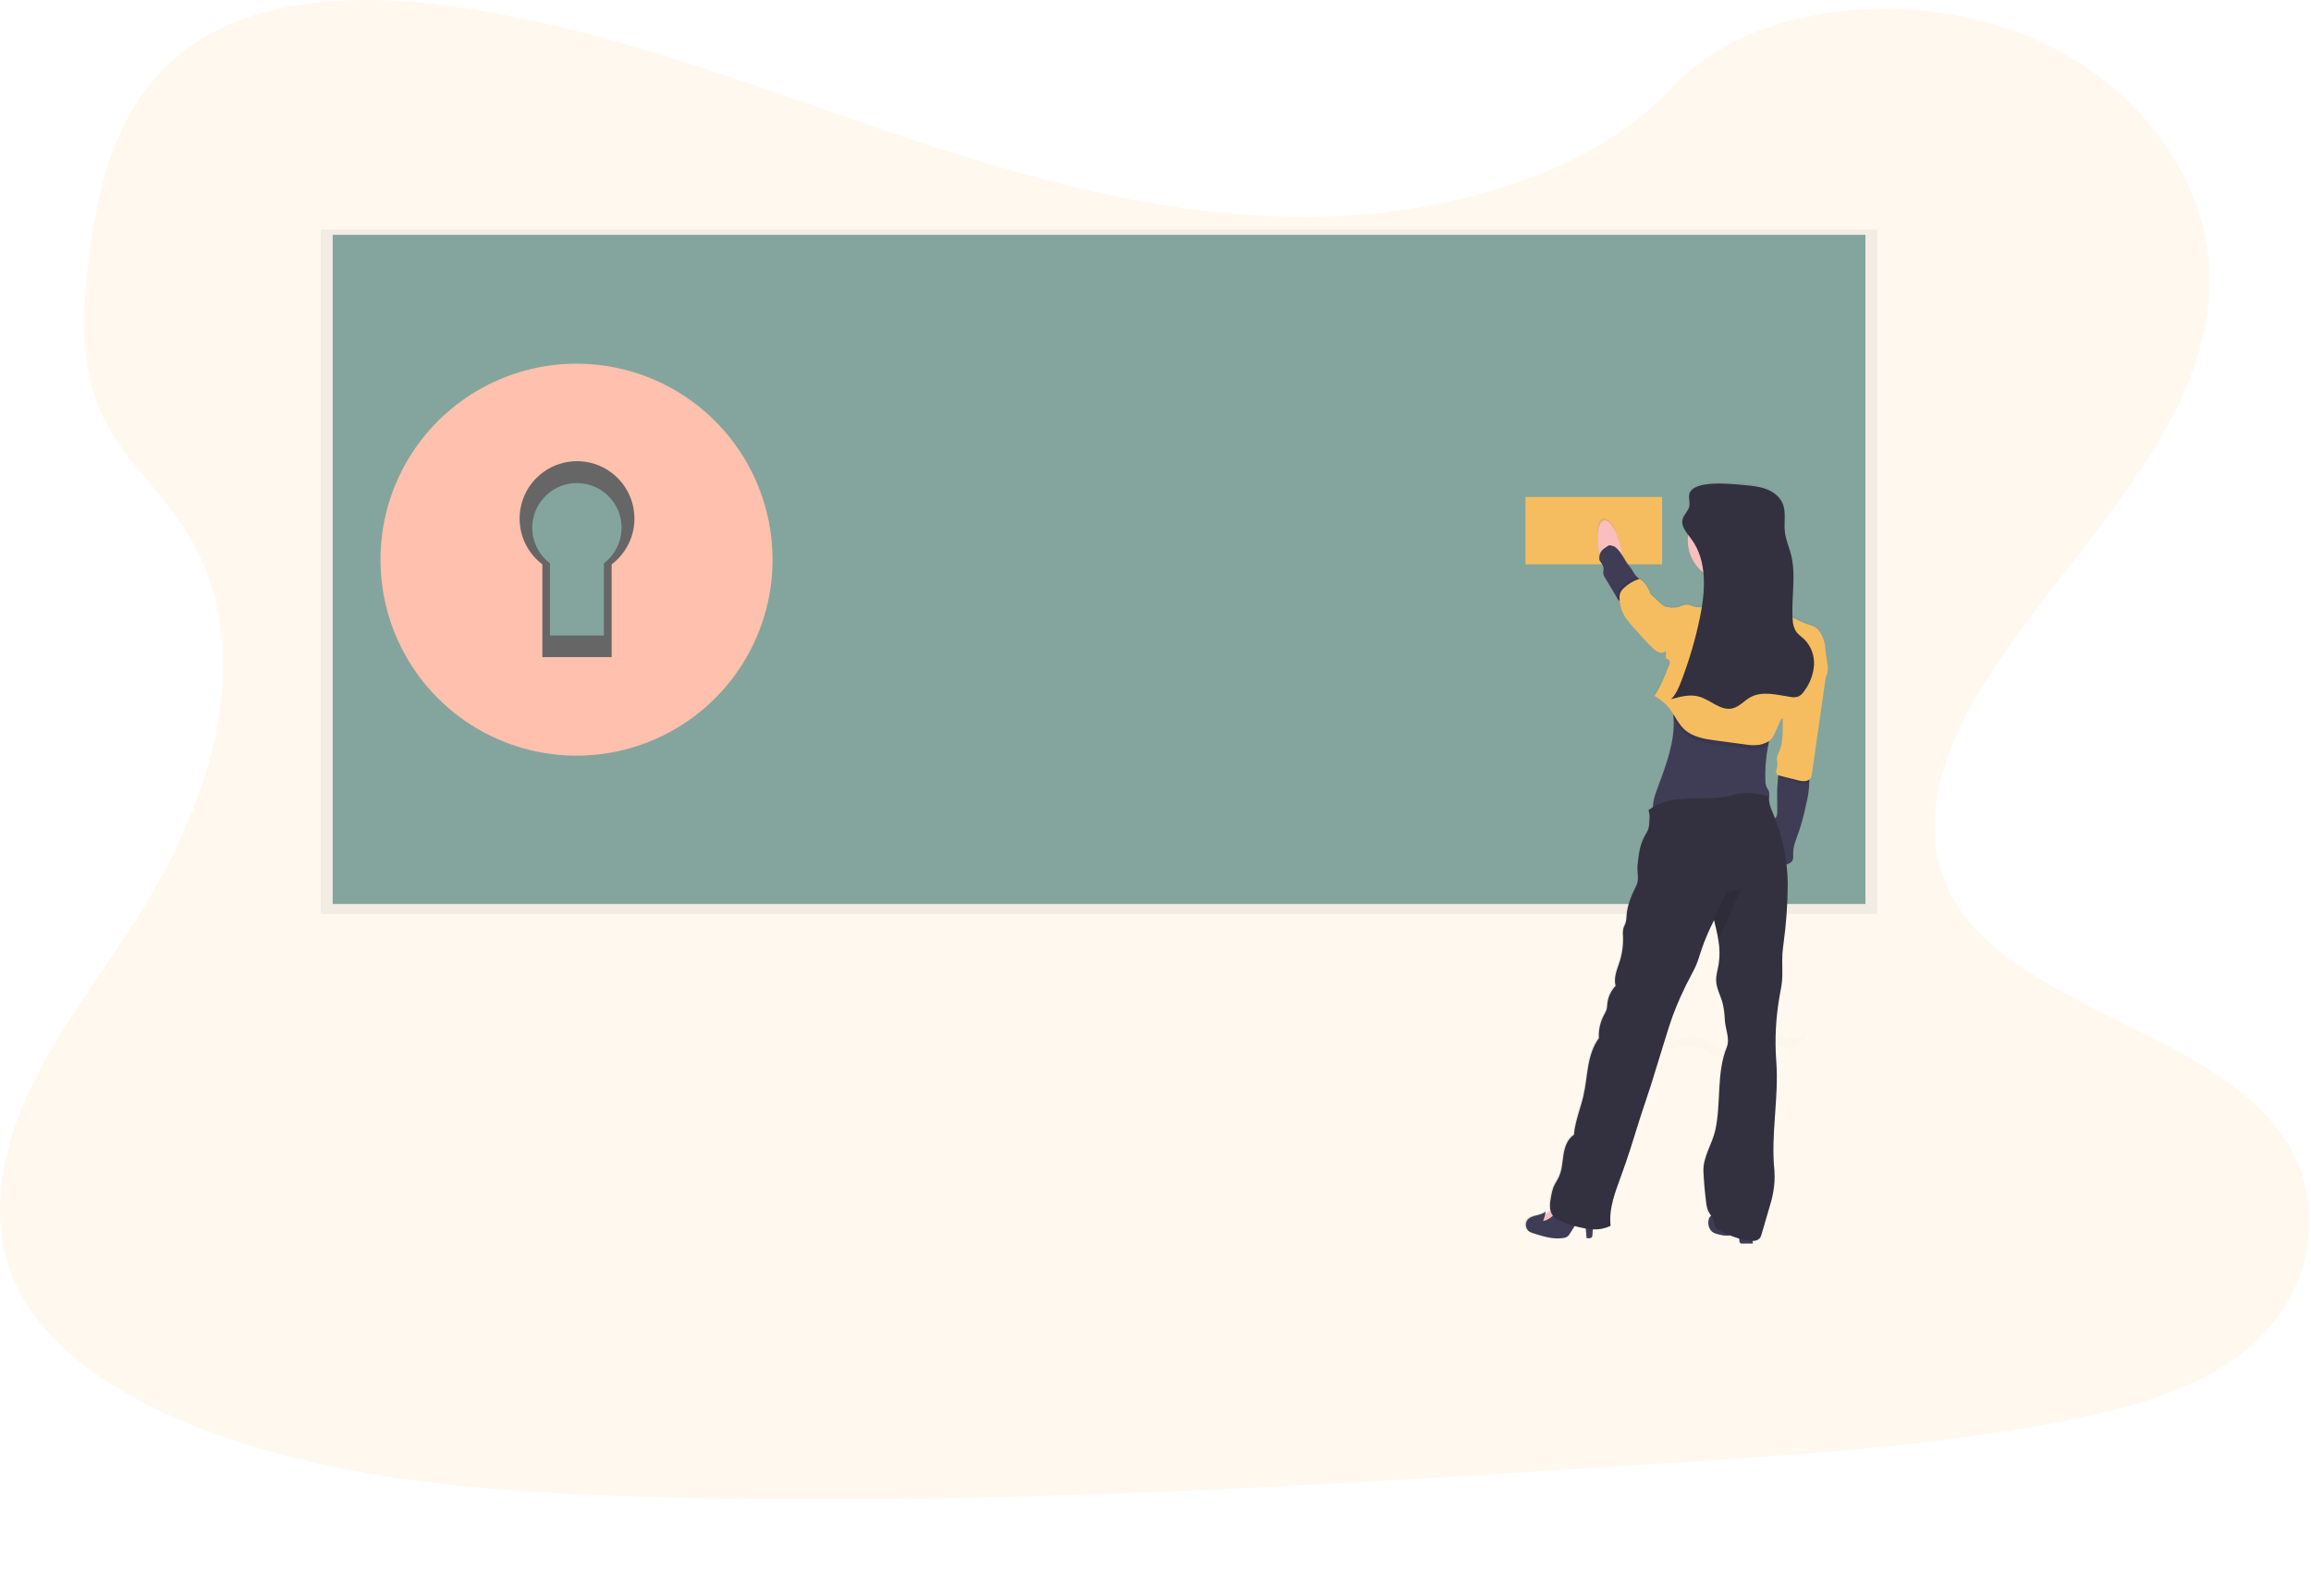 <svg width="1167" height="806" viewBox="0 0 1167 806" fill="none" xmlns="http://www.w3.org/2000/svg">
<g clip-path="url(#clip0)">
<path opacity="0.1" d="M659.62 109.61C584.87 109.71 512.92 88.52 444.1 64.98C375.28 41.44 306.99 15.08 233.63 3.91C186.45 -3.27 132.8 -2.61 95.92 23.46C60.42 48.54 50.14 90.05 45.18 128.4C41.45 157.25 39.73 187.53 53.7 213.92C63.4 232.24 80 247.34 91.7 264.8C132.54 325.54 107.98 403.13 68.29 465.28C49.68 494.44 27.88 522.39 13.81 553.22C-0.26 584.05 -6.03 619.01 8.32 649.44C22.54 679.6 54.66 701.49 89.13 716.44C159.13 746.86 240.63 753.38 319.94 755.89C495.5 761.46 671.4 750.1 846.83 738.74C911.75 734.54 976.96 730.31 1040.54 718.14C1075.84 711.39 1112.19 701.37 1137.22 679.41C1168.99 651.53 1175.49 606.01 1152.37 573.29C1113.6 518.41 1011.37 508.06 983.57 448.68C968.24 415.99 981.46 378.5 1000.93 346.99C1042.69 279.38 1114.57 218.82 1115.78 143.2C1116.61 91.27 1079.23 40.61 1023.4 18.04C964.88 -5.6 885.09 0.48 844.09 44.54C801.93 89.93 725.62 109.54 659.62 109.61Z" fill="#F6BD60"/>
<path opacity="0.05" d="M948 116H162V461.62H948V116Z" fill="black"/>
<path d="M942 118.62H168V456.62H942V118.62Z" fill="#84A59D"/>
<path d="M291.13 205.69C275.901 205.69 261.014 210.206 248.351 218.667C235.689 227.128 225.819 239.153 219.991 253.223C214.163 267.293 212.639 282.775 215.61 297.712C218.581 312.648 225.914 326.369 236.683 337.137C247.452 347.906 261.172 355.239 276.108 358.21C291.045 361.182 306.527 359.657 320.597 353.829C334.667 348.001 346.692 338.131 355.153 325.469C363.614 312.806 368.13 297.919 368.13 282.69C368.13 272.578 366.138 262.565 362.269 253.223C358.399 243.881 352.727 235.393 345.577 228.243C338.427 221.093 329.939 215.421 320.597 211.551C311.255 207.682 301.242 205.69 291.13 205.69ZM304.94 284.54V321H277.72V284.54C273.953 281.689 271.177 277.726 269.784 273.212C268.39 268.698 268.449 263.86 269.953 259.382C271.457 254.903 274.33 251.01 278.165 248.252C282.001 245.494 286.606 244.01 291.33 244.01C296.054 244.01 300.659 245.494 304.495 248.252C308.331 251.01 311.203 254.903 312.707 259.382C314.211 263.86 314.27 268.698 312.877 273.212C311.483 277.726 308.707 281.689 304.94 284.54Z" fill="#666666"/>
<path opacity="0.05" d="M291.13 205.69C275.901 205.69 261.014 210.206 248.351 218.667C235.689 227.128 225.819 239.153 219.991 253.223C214.163 267.293 212.639 282.775 215.61 297.712C218.581 312.648 225.914 326.369 236.683 337.137C247.452 347.906 261.172 355.239 276.108 358.21C291.045 361.182 306.527 359.657 320.597 353.829C334.667 348.001 346.692 338.131 355.153 325.469C363.614 312.806 368.13 297.919 368.13 282.69C368.13 272.578 366.138 262.565 362.269 253.223C358.399 243.881 352.727 235.393 345.577 228.243C338.427 221.093 329.939 215.421 320.597 211.551C311.255 207.682 301.242 205.69 291.13 205.69ZM304.94 284.54V321H277.72V284.54C273.953 281.689 271.177 277.726 269.784 273.212C268.39 268.698 268.449 263.86 269.953 259.382C271.457 254.903 274.33 251.01 278.165 248.252C282.001 245.494 286.606 244.01 291.33 244.01C296.054 244.01 300.659 245.494 304.495 248.252C308.331 251.01 311.203 254.903 312.707 259.382C314.211 263.86 314.27 268.698 312.877 273.212C311.483 277.726 308.707 281.689 304.94 284.54Z" fill="#666666"/>
<path d="M291.13 183.69C271.55 183.69 252.409 189.496 236.129 200.375C219.848 211.253 207.159 226.714 199.666 244.804C192.173 262.894 190.212 282.8 194.032 302.004C197.852 321.208 207.281 338.848 221.126 352.694C234.972 366.539 252.612 375.968 271.816 379.788C291.02 383.608 310.926 381.647 329.016 374.154C347.106 366.661 362.567 353.972 373.446 337.691C384.324 321.411 390.13 302.27 390.13 282.69C390.13 256.434 379.7 231.253 361.134 212.686C342.568 194.12 317.386 183.69 291.13 183.69ZM308.88 285.07V331.94H273.88V285.07C269.035 281.404 265.464 276.308 263.671 270.503C261.878 264.697 261.954 258.475 263.888 252.715C265.822 246.955 269.516 241.948 274.449 238.401C279.382 234.854 285.304 232.945 291.38 232.945C297.456 232.945 303.378 234.854 308.311 238.401C313.244 241.948 316.938 246.955 318.872 252.715C320.806 258.475 320.882 264.697 319.089 270.503C317.296 276.308 313.725 281.404 308.88 285.07Z" fill="#FFC0AD"/>
<path d="M839.335 251.036H770.335V285.036H839.335V251.036Z" fill="#F6BD60"/>
<path d="M921.825 327.176C921.796 325.967 921.646 324.764 921.375 323.586C920.475 320.206 918.445 316.116 915.105 315.096C911.656 314.04 908.326 312.633 905.165 310.896C904.565 300.176 907.025 289.206 904.345 278.816C903.345 275.016 901.695 271.376 901.255 267.486C900.705 262.646 902.025 257.486 900.095 253.026C898.575 249.506 895.235 247.026 891.645 245.726C888.055 244.426 884.185 244.076 880.375 243.726C875.575 243.336 860.035 241.496 854.615 245.786C854.241 246.076 853.905 246.412 853.615 246.786C853.495 246.951 853.388 247.125 853.295 247.306L853.245 247.386C853.136 247.594 853.046 247.812 852.975 248.036C852.899 248.281 852.842 248.532 852.805 248.786C852.805 248.866 852.805 248.946 852.805 249.026C852.805 249.106 852.805 249.376 852.805 249.556V249.826C852.805 250.006 852.805 250.186 852.805 250.376C852.805 250.566 852.805 250.516 852.805 250.586C852.875 251.486 853.005 252.386 853.005 253.276C853.015 253.719 852.975 254.162 852.885 254.596C852.552 255.775 851.988 256.877 851.225 257.836L851.045 258.096C850.935 258.256 850.825 258.406 850.725 258.566C850.625 258.726 850.545 258.846 850.465 258.986C850.385 259.126 850.305 259.216 850.235 259.346C850.138 259.511 850.051 259.681 849.975 259.856C849.975 259.956 849.865 260.046 849.825 260.146C849.7 260.416 849.599 260.698 849.525 260.986C849.291 261.855 849.27 262.767 849.465 263.646C849.734 264.768 850.198 265.834 850.835 266.796C851.085 267.206 851.355 267.606 851.635 268.006L852.335 268.956C852.204 269.884 852.134 270.819 852.125 271.756C852.125 274.887 852.837 277.978 854.205 280.794C855.573 283.611 857.563 286.08 860.025 288.016C860.421 292.239 860.377 296.492 859.895 300.706C859.805 301.586 859.695 302.476 859.575 303.356C859.455 304.236 859.365 304.816 859.245 305.546C857.781 305.756 856.29 305.643 854.875 305.216C854.222 304.925 853.554 304.668 852.875 304.446C849.965 303.716 846.995 306.616 844.115 305.736C844.115 305.876 844.035 306.006 843.985 306.136C843.384 305.762 842.693 305.558 841.985 305.546C840.275 305.466 838.885 304.226 837.645 303.056L833.835 299.466C833.586 299.246 833.365 298.998 833.175 298.726C832.97 298.337 832.815 297.924 832.715 297.496C832.075 295.426 830.525 293.776 829.025 292.206C828.741 291.848 828.364 291.575 827.935 291.416C827.769 291.391 827.601 291.391 827.435 291.416C827.333 291.276 827.223 291.143 827.105 291.016C826.846 290.719 826.569 290.438 826.275 290.176C824.455 288.496 824.275 287.056 822.695 285.176C821.317 283.383 820.067 281.495 818.955 279.526C818.825 278.476 818.645 277.396 818.425 276.306C817.921 273.811 817.188 271.367 816.235 269.006L814.235 264.576L814.005 264.806C812.555 262.646 811.005 261.466 809.615 261.746C807.285 262.226 806.135 266.746 806.505 272.656L807.305 278.656C807.305 278.806 807.375 278.956 807.415 279.106C807.271 279.817 807.197 280.541 807.195 281.266C807.195 282.106 807.975 282.726 808.385 283.476C809.041 284.492 809.388 285.676 809.385 286.886C809.335 287.316 809.205 287.726 809.185 288.146C809.239 289.085 809.566 289.989 810.125 290.746L815.125 299.146L816.125 300.906L816.185 300.986C816.5 301.6 816.96 302.129 817.525 302.526C817.721 304.629 818.279 306.683 819.175 308.596C819.345 308.976 819.535 309.336 819.735 309.696C821.079 311.906 822.662 313.961 824.455 315.826L826.835 318.496C829.185 321.116 831.535 323.746 834.085 326.166C834.998 327.137 836.1 327.91 837.325 328.436C837.925 328.676 838.577 328.753 839.216 328.66C839.855 328.567 840.458 328.307 840.965 327.906C840.965 329.146 840.965 330.386 840.965 331.626C841.336 331.649 841.695 331.77 842.003 331.978C842.312 332.186 842.559 332.472 842.72 332.807C842.881 333.143 842.95 333.515 842.919 333.885C842.888 334.256 842.759 334.612 842.545 334.916C840.445 340.306 838.325 345.746 835.145 350.576C837.389 351.905 839.47 353.492 841.345 355.306C842.561 356.654 843.643 358.118 844.575 359.676C844.665 360.416 844.735 361.146 844.775 361.876C845.515 373.796 840.905 385.626 836.775 396.986C835.585 400.206 834.285 403.576 834.385 406.926C833.601 407.409 832.853 407.947 832.145 408.536C832.965 410.676 832.645 412.586 832.555 414.876C832.525 416.249 832.244 417.605 831.725 418.876C831.29 419.757 830.809 420.615 830.285 421.446C827.695 426.016 827.125 431.446 826.605 436.666C826.295 439.816 827.515 443.666 826.085 446.486C823.615 451.326 821.425 456.486 821.085 461.866C821.073 463.077 820.919 464.282 820.625 465.456C820.315 466.456 819.765 467.306 819.485 468.286C819.197 469.599 819.129 470.951 819.285 472.286C819.475 477.079 818.763 481.866 817.185 486.396C815.935 489.966 814.555 493.786 815.535 497.456C813.122 499.99 811.632 503.262 811.305 506.746C811.279 507.637 811.172 508.524 810.985 509.396C810.679 510.287 810.277 511.142 809.785 511.946C807.772 515.612 806.829 519.77 807.065 523.946C804.065 528.016 802.565 533.036 801.675 538.026C800.785 543.016 800.395 548.096 799.255 553.026C797.735 559.546 794.985 566.136 794.445 572.816C791.205 574.886 789.805 578.896 789.185 582.686C788.565 586.476 788.465 590.456 786.875 593.956C786.055 595.776 784.875 597.406 784.095 599.266C783.548 600.747 783.146 602.277 782.895 603.836C782.415 606.276 781.995 608.996 782.585 611.336C781.737 612.234 780.747 612.988 779.655 613.566C779.815 612.946 779.945 612.326 780.055 611.696C777.475 614.036 772.795 613.216 770.735 616.026C770.116 616.932 769.875 618.043 770.062 619.124C770.248 620.204 770.848 621.17 771.735 621.816C772.379 622.209 773.076 622.508 773.805 622.706C778.805 624.306 783.945 625.916 789.085 625.066C789.693 625 790.281 624.813 790.815 624.516C791.483 624.024 792.033 623.388 792.425 622.656C793.195 621.436 793.965 620.216 794.725 618.996C796.567 619.546 798.44 619.983 800.335 620.306C800.525 621.906 800.665 623.506 800.735 625.106C801.735 625.306 803.075 625.366 803.545 624.436C803.687 624.084 803.746 623.704 803.715 623.326C803.715 622.616 803.815 621.676 803.875 620.716H804.075C807.126 620.839 810.161 620.225 812.925 618.926C811.855 610.066 815.385 601.406 818.445 593.026C821.675 584.206 824.445 575.226 827.235 566.246C829.235 559.926 831.445 553.806 833.405 547.476C835.871 539.476 838.348 531.476 840.835 523.476C841.915 519.956 843.005 516.476 844.245 512.976C846.855 505.894 849.953 499.001 853.515 492.346C854.515 490.456 855.515 488.586 856.335 486.626C857.335 484.236 858.045 481.736 858.845 479.266C860.588 474.198 862.687 469.259 865.125 464.486C865.195 464.356 865.245 464.236 865.315 464.116C866.125 467.426 866.935 470.786 867.475 474.116C868.206 478.199 868.263 482.374 867.645 486.476C867.165 489.266 866.255 492.026 866.365 494.856C866.515 498.766 868.605 502.316 869.635 506.086C870.299 508.907 870.674 511.789 870.755 514.686C871.035 519.186 873.475 524.236 871.755 528.406C866.405 541.616 868.995 556.536 865.945 570.406C864.375 577.526 859.565 584.216 859.945 591.496C860.211 596.663 860.665 601.816 861.305 606.956C861.459 608.578 861.881 610.163 862.555 611.646C862.954 612.426 863.412 613.175 863.925 613.886C863.485 614.056 863.115 614.506 862.795 615.456C861.975 617.956 862.795 621.056 865.015 622.456C865.919 622.94 866.895 623.277 867.905 623.456C869.264 623.842 870.671 624.038 872.085 624.036C872.525 624.012 872.962 623.959 873.395 623.876C874.94 624.525 876.519 625.093 878.125 625.576C878.125 625.986 878.205 626.396 878.255 626.806C878.258 627.02 878.305 627.232 878.395 627.426C878.484 627.621 878.614 627.795 878.775 627.936C879.024 628.052 879.3 628.101 879.575 628.076H885.005C885.005 627.626 885.005 627.166 885.005 626.716C885.626 626.781 886.254 626.715 886.849 626.522C887.443 626.329 887.99 626.013 888.455 625.596C888.936 624.984 889.277 624.274 889.455 623.516C890.935 618.496 892.405 613.473 893.865 608.446C895.615 602.89 896.344 597.062 896.015 591.246C894.085 572.816 898.325 554.326 896.945 535.846C896.114 524.739 896.685 513.571 898.645 502.606C899.095 500.126 899.645 497.606 899.845 495.136C900.285 490.476 899.745 485.766 900.075 481.136C900.185 479.516 900.405 477.906 900.605 476.296C901.975 466.303 902.693 456.232 902.755 446.146C902.724 442.804 902.517 439.466 902.135 436.146C903.177 435.88 904.124 435.326 904.865 434.546C905.755 433.386 905.525 431.756 905.515 430.276C905.515 426.736 907.005 423.396 908.205 420.056C909.745 415.449 911.007 410.754 911.985 405.996C913.018 402.162 913.582 398.216 913.665 394.246C913.665 393.846 913.645 393.446 913.605 393.046C913.982 392.785 914.296 392.443 914.525 392.046C914.786 391.46 914.948 390.835 915.005 390.196C915.365 387.646 915.735 385.086 916.095 382.526C916.361 380.693 916.625 378.863 916.885 377.036L920.065 354.846C920.335 352.916 920.615 350.996 920.885 349.076L921.715 343.336C921.805 342.656 921.905 341.976 921.975 341.336C924.415 337.256 922.085 331.816 921.825 327.176ZM895.295 410.256C894.115 407.456 893.015 404.586 893.295 401.566H893.185C893.448 400.637 893.402 399.647 893.055 398.746C892.745 398.016 892.205 397.396 891.875 396.666C891.52 395.775 891.337 394.825 891.335 393.866C891.086 387.784 891.567 381.694 892.765 375.726C892.895 375.026 893.035 374.316 893.165 373.616C893.584 373.374 893.968 373.074 894.305 372.726C894.831 372.126 895.265 371.452 895.595 370.726C896.725 368.456 897.755 366.146 898.705 363.796C899.015 363.036 899.465 362.156 900.235 361.966C900.075 367.816 900.675 373.786 898.295 379.066C897.843 379.917 897.506 380.825 897.295 381.766C897.075 383.256 897.695 384.766 897.475 386.246C897.365 387.016 897.035 387.726 896.905 388.486C896.806 388.859 896.808 389.252 896.91 389.624C897.011 389.996 897.21 390.335 897.485 390.606C897.617 390.699 897.762 390.773 897.915 390.826C897.855 391.226 897.805 391.636 897.765 392.026C897.685 392.846 897.645 393.616 897.595 394.096C897.365 396.542 897.275 399 897.325 401.456C897.325 404.106 897.425 406.756 897.385 409.456C897.422 410.231 897.292 411.005 897.005 411.726C896.807 412.098 896.55 412.435 896.245 412.726C895.955 411.826 895.635 411.036 895.295 410.256Z" fill="url(#paint0_linear)"/>
<path d="M816.357 294.226C819.409 293.6 820.447 286.089 818.676 277.448C816.906 268.808 812.997 262.31 809.946 262.936C806.894 263.561 805.856 271.072 807.626 279.713C809.397 288.353 813.306 294.851 816.357 294.226Z" fill="#FBBEBE"/>
<path d="M862.955 615.646C862.135 618.126 862.955 621.226 865.175 622.576C866.074 623.055 867.042 623.393 868.045 623.576C869.402 623.959 870.805 624.151 872.215 624.146C873.945 624.066 875.605 623.386 877.335 623.146C877.534 623.096 877.746 623.124 877.925 623.226C878.011 623.319 878.076 623.43 878.114 623.551C878.152 623.672 878.163 623.8 878.145 623.926C878.163 624.909 878.237 625.891 878.365 626.866C878.366 627.08 878.413 627.292 878.503 627.487C878.593 627.682 878.723 627.855 878.885 627.996C879.134 628.112 879.41 628.161 879.685 628.136H885.105C885.228 623.374 884.706 618.618 883.555 613.996C883.48 613.642 883.344 613.304 883.155 612.996C882.695 612.492 882.091 612.143 881.425 611.996C880.1 611.445 878.668 611.195 877.235 611.266C875.485 611.496 874.025 612.626 872.535 613.566C871.045 614.506 869.015 615.336 867.205 614.856C865.395 614.376 863.885 612.866 862.955 615.646Z" fill="#3F3D56"/>
<path d="M783.375 611.256C781.851 612.888 779.982 614.158 777.905 614.976L776.985 615.416C776.857 615.464 776.749 615.552 776.675 615.666C776.657 615.744 776.657 615.824 776.674 615.902C776.692 615.98 776.726 616.053 776.775 616.116C777.54 617.3 778.671 618.201 779.996 618.683C781.321 619.165 782.768 619.201 784.115 618.786C784.71 618.637 785.262 618.349 785.725 617.946C786.487 617.042 786.924 615.908 786.965 614.726C787.267 613.507 787.215 612.227 786.815 611.036C785.425 607.906 784.915 609.326 783.375 611.256Z" fill="#FBBEBE"/>
<path d="M804.155 623.576C804.186 623.954 804.127 624.334 803.985 624.686C803.515 625.606 802.205 625.556 801.185 625.356C801.03 621.963 800.619 618.587 799.955 615.256C798.015 615.166 796.615 617.006 795.575 618.656L792.895 622.906C792.507 623.638 791.96 624.273 791.295 624.766C790.759 625.059 790.172 625.246 789.565 625.316C784.445 626.166 779.275 624.556 774.335 622.956C773.607 622.761 772.91 622.465 772.265 622.076C771.383 621.429 770.787 620.465 770.6 619.388C770.414 618.31 770.652 617.202 771.265 616.296C773.335 613.496 777.985 614.296 780.565 611.976C780.296 613.608 779.853 615.207 779.245 616.746C782.695 616.226 785.015 613.066 787.795 610.956C788.493 610.364 789.334 609.964 790.235 609.796C790.909 609.739 791.587 609.811 792.235 610.006C795.44 610.813 798.439 612.289 801.035 614.336C802.085 615.166 803.725 616.336 804.185 617.616C804.675 619.146 804.155 621.946 804.155 623.576Z" fill="#3F3D56"/>
<path d="M872.945 293.636C884.355 293.636 893.605 284.386 893.605 272.976C893.605 261.566 884.355 252.316 872.945 252.316C861.535 252.316 852.285 261.566 852.285 272.976C852.285 284.386 861.535 293.636 872.945 293.636Z" fill="#FBBEBE"/>
<path d="M913.645 394.956C913.561 398.906 913.001 402.831 911.975 406.646C910.997 411.384 909.734 416.059 908.195 420.646C907.005 423.976 905.515 427.316 905.525 430.846C905.525 432.316 905.765 433.946 904.865 435.106C904.063 435.92 903.053 436.498 901.945 436.776C901.392 436.923 900.881 437.197 900.454 437.578C900.026 437.958 899.695 438.434 899.485 438.966C898.546 437.563 897.843 436.016 897.405 434.386C895.611 428.893 893.945 423.369 892.405 417.816C892.264 417.496 892.203 417.147 892.227 416.799C892.252 416.45 892.361 416.113 892.545 415.816C892.799 415.595 893.095 415.429 893.415 415.326C894.44 414.908 895.379 414.305 896.185 413.546C896.563 413.21 896.875 412.807 897.105 412.356C897.395 411.639 897.528 410.869 897.495 410.096C897.495 407.446 897.495 404.806 897.425 402.156C897.383 399.709 897.476 397.262 897.705 394.826C897.705 394.346 897.795 393.576 897.875 392.756C898.025 391.186 898.325 389.366 899.175 388.756C900.445 387.906 904.245 389.046 905.685 389.246C908.165 389.586 910.685 389.986 913.105 390.456C913.456 391.93 913.638 393.44 913.645 394.956Z" fill="#3F3D56"/>
<path d="M830.225 296.106C829.425 297.706 827.505 298.476 826.025 299.486L820.955 302.966C820.616 303.271 820.219 303.505 819.788 303.653C819.356 303.8 818.9 303.859 818.445 303.826C818.032 303.674 817.654 303.44 817.333 303.14C817.012 302.839 816.754 302.478 816.575 302.076C816.578 302.049 816.578 302.023 816.575 301.996L815.525 300.236L810.525 291.856C809.969 291.106 809.646 290.208 809.595 289.276C809.595 288.846 809.745 288.446 809.785 288.016C809.798 286.808 809.45 285.624 808.785 284.616C808.385 283.866 807.585 283.246 807.605 282.406C807.566 281.302 807.757 280.202 808.165 279.176C808.689 278.226 809.442 277.422 810.355 276.836C810.825 276.496 811.305 276.176 811.805 275.836C812.07 275.655 812.364 275.519 812.675 275.436C813.505 275.266 814.325 275.956 815.165 275.986C818.775 278.406 820.165 282.986 823.005 286.286C824.605 288.166 824.765 289.606 826.575 291.286C826.865 291.546 827.145 291.826 827.415 292.116C827.773 292.506 828.075 292.944 828.315 293.416C828.645 294.276 830.635 295.286 830.225 296.106Z" fill="#3F3D56"/>
<path d="M865.685 293.646C867.175 296.796 868.335 300.256 867.905 303.716C867.817 304.653 867.519 305.559 867.035 306.366C865.595 308.576 862.575 308.976 859.945 309.106C859.391 309.059 858.833 309.124 858.304 309.296C857.775 309.467 857.286 309.743 856.865 310.106C856.513 310.617 856.341 311.23 856.376 311.848C856.41 312.467 856.649 313.057 857.055 313.526C857.9 314.428 858.949 315.114 860.115 315.526C864.275 317.356 868.765 318.866 873.285 318.446C875.385 318.246 877.425 317.636 879.515 317.326C881.793 317.079 884.083 316.952 886.375 316.946C889.095 316.846 891.805 316.576 894.515 316.306L901.695 315.596C902.087 315.602 902.468 315.463 902.765 315.206C903.295 314.586 902.615 313.676 901.955 313.206C898.145 310.386 893.295 308.446 891.125 304.206C890.125 302.206 889.815 299.826 889.075 297.666C888.335 295.506 887.155 293.556 886.695 291.356C886.45 289.426 886.339 287.481 886.365 285.536C886.39 283.574 885.676 281.675 884.365 280.216C882.935 278.886 880.865 278.546 878.925 278.466C874.145 278.256 869.055 279.396 865.665 282.766C864.755 283.676 863.975 284.766 863.035 285.586C862.095 286.406 860.815 286.646 861.435 287.726C862.055 288.806 863.275 289.476 863.935 290.426C864.603 291.451 865.188 292.528 865.685 293.646Z" fill="#FBBEBE"/>
<path d="M906.415 322.736C905.154 330.436 903.103 337.986 900.295 345.266C898.883 348.553 897.681 351.927 896.695 355.366C895.925 358.466 896.075 361.786 895.365 364.896C894.485 368.766 893.605 372.646 892.895 376.546C891.704 382.501 891.227 388.578 891.475 394.646C891.477 395.602 891.66 396.548 892.015 397.436C892.345 398.156 892.875 398.776 893.185 399.516C893.417 400.166 893.512 400.857 893.463 401.545C893.415 402.234 893.225 402.905 892.905 403.516C892.392 404.661 891.696 405.714 890.845 406.636C881.525 409.416 871.555 408.506 861.845 409.096C852.895 409.636 843.845 411.476 835.025 409.946C834.025 405.946 835.695 401.756 837.125 397.856C841.275 386.526 845.865 374.726 845.125 362.856C845.047 361.471 844.89 360.093 844.655 358.726C843.205 350.316 844.785 341.606 847.315 333.456C848.885 328.376 848.815 322.966 848.455 317.676C848.277 315.958 848.253 314.228 848.385 312.506C848.53 310.748 849.183 309.069 850.265 307.676C850.265 307.606 850.355 307.536 850.405 307.466C850.455 307.396 850.845 307.406 851.155 307.466C851.234 307.5 851.319 307.517 851.405 307.517C851.491 307.517 851.576 307.5 851.655 307.466L851.765 307.396C851.807 307.366 851.858 307.35 851.91 307.35C851.962 307.35 852.012 307.366 852.055 307.396C852.285 307.536 852.415 308.016 852.915 308.106C853.654 308.218 854.398 308.288 855.145 308.316C856.043 308.343 856.935 308.47 857.805 308.696H857.925C859.225 308.915 860.56 308.802 861.805 308.366C862.633 308.159 863.433 307.85 864.185 307.446C864.405 307.206 865.785 306.986 866.065 306.816C866.975 306.266 866.775 303.686 866.965 302.626C867.07 301.563 867.322 300.52 867.715 299.526C868.17 298.793 868.799 298.182 869.545 297.748C870.291 297.314 871.132 297.07 871.995 297.036C873.717 296.995 875.438 297.149 877.125 297.496C880.855 298.026 884.675 297.936 888.335 298.796C890.175 299.226 892.185 299.876 893.875 299.036C894.335 299.146 894.405 299.546 894.405 300.036C894.362 300.502 894.268 300.961 894.125 301.406C893.485 304.166 895.655 306.706 897.655 308.706C898.5 309.649 899.497 310.443 900.605 311.056C901.605 311.516 902.605 311.706 903.605 312.206C904.415 312.638 905.103 313.268 905.605 314.036C906.181 314.917 906.569 315.908 906.745 316.946C906.959 318.881 906.848 320.838 906.415 322.736Z" fill="#3F3D56"/>
<path opacity="0.1" d="M906.415 322.736C905.154 330.436 903.103 337.986 900.295 345.266C898.883 348.553 897.681 351.927 896.695 355.366C895.925 358.466 896.075 361.786 895.365 364.896C894.485 368.766 893.605 372.646 892.895 376.546C892.685 376.666 892.465 376.776 892.245 376.876C891.001 377.47 889.682 377.894 888.325 378.136C885.887 378.431 883.418 378.35 881.005 377.896L866.735 375.986C861.035 375.216 854.965 374.286 850.735 370.426C848.385 368.306 846.845 365.506 845.155 362.806C845.077 361.421 844.92 360.043 844.685 358.676C843.235 350.266 844.815 341.556 847.345 333.406C848.915 328.326 848.845 322.916 848.485 317.626C848.307 315.908 848.283 314.178 848.415 312.456C848.559 310.698 849.213 309.019 850.295 307.626C850.587 307.54 850.884 307.474 851.185 307.426C851.386 307.385 851.59 307.359 851.795 307.346H852.085C852.422 307.347 852.757 307.388 853.085 307.466C853.766 307.683 854.434 307.94 855.085 308.236H855.205C856.062 308.518 856.963 308.647 857.865 308.616C859.185 308.616 860.545 308.406 861.865 308.316C863.495 308.061 865.164 308.361 866.605 309.166C867.534 309.913 868.416 310.718 869.245 311.576C870.245 312.362 871.371 312.974 872.575 313.386C881.183 316.672 890.733 316.471 899.195 312.826C900.008 312.364 900.93 312.129 901.865 312.146C902.555 312.281 903.21 312.561 903.785 312.966C904.385 313.316 904.975 313.656 905.585 313.966C906.161 314.847 906.549 315.838 906.725 316.876C906.954 318.833 906.849 320.814 906.415 322.736Z" fill="black"/>
<path d="M915.125 316.116C911.143 314.9 907.317 313.222 903.725 311.116C903.148 310.713 902.494 310.434 901.805 310.296C900.867 310.285 899.943 310.519 899.125 310.976C890.666 314.62 881.119 314.821 872.515 311.536C871.313 311.12 870.188 310.508 869.185 309.726C868.354 308.871 867.472 308.066 866.545 307.316C863.255 305.186 858.705 307.686 855.025 306.316C854.372 306.024 853.704 305.767 853.025 305.546C850.115 304.816 847.155 307.716 844.295 306.836C843.231 309.728 842.444 312.715 841.945 315.756C841.538 319.248 841.321 322.76 841.295 326.276C841.295 328.386 841.195 330.496 841.295 332.606C841.647 332.664 841.984 332.794 842.283 332.988C842.583 333.183 842.839 333.437 843.035 333.736C843.166 334.084 843.22 334.457 843.192 334.829C843.165 335.2 843.056 335.561 842.875 335.886C840.785 341.256 838.665 346.686 835.495 351.496C837.729 352.827 839.803 354.411 841.675 356.216C845.175 359.916 846.895 365.106 850.675 368.526C854.935 372.376 861.005 373.316 866.675 374.076L880.945 375.986C883.362 376.438 885.833 376.523 888.275 376.236C889.629 375.989 890.944 375.562 892.185 374.966C892.995 374.627 893.735 374.139 894.365 373.526C894.892 372.927 895.327 372.253 895.655 371.526C896.785 369.266 897.815 366.956 898.765 364.616C899.095 363.786 899.595 362.816 900.495 362.746C905.795 357.966 910.795 353.066 916.095 348.286C918.225 346.521 920.135 344.506 921.785 342.286C924.415 338.396 922.025 332.886 921.785 328.186C921.756 326.984 921.605 325.788 921.335 324.616C920.475 321.206 918.455 317.126 915.125 316.116Z" fill="#F6BD60"/>
<path opacity="0.1" d="M830.225 296.106C829.425 297.706 827.505 298.476 826.025 299.486L820.955 302.966C820.616 303.271 820.219 303.505 819.788 303.653C819.356 303.8 818.9 303.859 818.445 303.826C818.032 303.674 817.654 303.44 817.333 303.14C817.012 302.839 816.754 302.478 816.575 302.076C816.575 301.846 816.575 301.596 816.575 301.356C816.536 300.547 816.645 299.737 816.895 298.966C817.391 297.835 818.161 296.845 819.135 296.086C821.017 294.303 823.257 292.94 825.705 292.086C826.086 291.938 826.501 291.896 826.905 291.966C827.06 292.007 827.209 292.071 827.345 292.156C827.703 292.546 828.005 292.984 828.245 293.456C828.645 294.276 830.635 295.286 830.225 296.106Z" fill="black"/>
<path d="M842.165 306.646C840.465 306.566 839.075 305.336 837.835 304.166L834.045 300.646C833.791 300.432 833.569 300.182 833.385 299.906C833.18 299.517 833.025 299.104 832.925 298.676C832.121 296.656 830.862 294.849 829.245 293.396C828.963 293.038 828.585 292.767 828.155 292.616C827.748 292.541 827.329 292.583 826.945 292.736C824.496 293.589 822.257 294.952 820.375 296.736C819.402 297.496 818.632 298.486 818.135 299.616C817.883 300.386 817.775 301.196 817.815 302.006C817.838 304.648 818.432 307.254 819.555 309.646C819.725 310.016 819.915 310.386 820.115 310.746C821.449 312.951 823.026 315.001 824.815 316.856L827.195 319.516C829.535 322.136 831.875 324.756 834.415 327.166C835.325 328.137 836.429 328.907 837.655 329.426C838.27 329.677 838.943 329.754 839.599 329.648C840.255 329.542 840.87 329.258 841.375 328.826C841.854 328.271 842.215 327.625 842.435 326.926C843.975 322.926 845.435 318.766 845.525 314.456C845.546 312.73 845.473 311.004 845.305 309.286C845.155 307.466 843.865 306.756 842.165 306.646Z" fill="#F6BD60"/>
<path d="M902.765 446.646C902.707 456.705 901.992 466.75 900.625 476.716C900.425 478.326 900.205 479.936 900.095 481.546C899.765 486.216 900.305 490.906 899.865 495.546C899.635 498.056 899.115 500.546 898.675 502.996C896.721 513.931 896.149 525.068 896.975 536.146C898.355 554.576 894.125 573.016 896.045 591.396C896.278 594.97 896.079 598.559 895.455 602.086C895.097 604.274 894.579 606.434 893.905 608.546C892.445 613.553 890.978 618.553 889.505 623.546C889.332 624.305 888.99 625.016 888.505 625.626C887.995 626.067 887.396 626.394 886.75 626.586C886.103 626.777 885.423 626.828 884.755 626.736C878.985 626.556 873.555 624.066 868.315 621.636C867.712 621.398 867.154 621.06 866.665 620.636C865.575 619.506 865.665 617.726 865.185 616.236C864.705 614.746 863.405 613.346 862.665 611.816C862.056 610.369 861.688 608.832 861.575 607.266C860.908 602.146 860.455 597.006 860.215 591.846C859.835 584.586 864.635 577.906 866.215 570.846C869.215 556.966 866.675 542.086 872.005 528.916C873.685 524.756 871.245 519.716 871.005 515.236C870.918 512.346 870.543 509.471 869.885 506.656C868.885 502.896 866.775 499.356 866.625 495.456C866.515 492.636 867.425 489.886 867.895 487.106C868.518 483.015 868.461 478.848 867.725 474.776C867.195 471.416 866.385 468.056 865.575 464.776L865.395 465.146C862.958 469.908 860.863 474.837 859.125 479.896C858.325 482.346 857.625 484.846 856.625 487.226C855.805 489.226 854.795 491.056 853.805 492.936C850.254 499.566 847.163 506.432 844.555 513.486C843.315 516.946 842.225 520.486 841.145 523.956L833.735 547.956C831.735 554.266 829.545 560.366 827.585 566.666C824.815 575.666 822.045 584.586 818.825 593.386C815.825 601.736 812.255 610.386 813.325 619.206C810.568 620.502 807.539 621.116 804.495 620.996C799.341 620.54 794.285 619.313 789.495 617.356C787.585 616.646 785.605 615.846 784.315 614.276C782.095 611.566 782.645 607.596 783.315 604.146C783.567 602.591 783.969 601.064 784.515 599.586C785.275 597.746 786.515 596.116 787.295 594.296C788.865 590.806 788.965 586.856 789.585 583.066C790.205 579.276 791.585 575.276 794.825 573.216C795.375 566.556 798.115 559.986 799.625 553.476C800.765 548.546 801.145 543.476 802.045 538.476C802.945 533.476 804.395 528.476 807.415 524.426C807.177 520.25 808.119 516.091 810.135 512.426C810.622 511.621 811.021 510.766 811.325 509.876C811.511 509.007 811.618 508.124 811.645 507.236C811.976 503.761 813.461 500.497 815.865 497.966C814.865 494.316 816.255 490.506 817.505 486.966C819.079 482.449 819.792 477.676 819.605 472.896C819.45 471.561 819.514 470.21 819.795 468.896C820.075 467.896 820.625 467.046 820.945 466.086C821.23 464.91 821.381 463.706 821.395 462.496C821.785 457.086 823.975 451.986 826.395 447.156C827.835 444.336 826.615 440.506 826.915 437.366C827.435 432.146 828.005 426.746 830.595 422.196C831.075 421.336 831.595 420.516 832.025 419.626C832.546 418.355 832.827 416.999 832.855 415.626C832.945 413.336 833.265 411.436 832.445 409.306C837.795 404.856 845.095 403.606 852.055 403.306C859.015 403.006 866.055 403.636 872.865 402.156C874.865 401.706 876.865 401.086 878.975 400.786C883.765 400.086 888.625 401.176 893.355 402.256C893.025 405.256 894.125 408.136 895.355 410.926C900.157 422.227 902.675 434.367 902.765 446.646Z" fill="#33313F"/>
<path opacity="0.1" d="M879.215 448.936L867.725 474.776C867.195 471.416 866.385 468.056 865.575 464.776L865.395 465.146V464.606L871.655 450.836L879.215 448.936Z" fill="black"/>
<path opacity="0.1" d="M913.645 394.956C912.982 395.452 912.191 395.747 911.365 395.806C910.098 395.851 908.833 395.678 907.625 395.296L898.625 393.046C898.343 392.977 898.068 392.879 897.805 392.756C897.955 391.186 898.255 389.366 899.105 388.756C900.375 387.906 904.175 389.046 905.615 389.246C908.095 389.586 910.615 389.986 913.035 390.456C913.41 391.928 913.615 393.438 913.645 394.956Z" fill="black"/>
<path d="M921.255 335.456C921.445 336.286 921.715 337.106 921.875 337.946C922.144 340.007 922.073 342.098 921.665 344.136L920.845 349.856L920.025 355.606L916.855 377.736L916.075 383.216L914.975 390.866C914.923 391.502 914.76 392.125 914.495 392.706C914.167 393.25 913.71 393.703 913.163 394.026C912.617 394.349 911.999 394.531 911.365 394.556C910.098 394.596 908.834 394.424 907.625 394.046L898.625 391.786C898.23 391.716 897.855 391.562 897.525 391.336C897.25 391.067 897.051 390.73 896.949 390.359C896.847 389.989 896.846 389.598 896.945 389.226C897.075 388.466 897.405 387.756 897.515 386.996C897.735 385.516 897.115 383.996 897.335 382.526C897.551 381.59 897.887 380.686 898.335 379.836C901.335 373.206 899.595 365.466 900.615 358.266C901.533 352.599 903.926 347.274 907.555 342.826C909.794 340.018 912.366 337.493 915.215 335.306C916.335 334.436 918.115 332.646 919.525 332.306C921.335 331.926 920.955 334.196 921.255 335.456Z" fill="#F6BD60"/>
<path d="M853.145 249.316C852.485 251.416 853.515 253.726 853.045 255.866C852.535 258.226 850.315 259.866 849.685 262.236C848.685 265.846 851.745 269.136 853.985 272.136C862.285 283.276 861.195 298.696 858.355 312.286C856.07 323.189 852.909 333.891 848.905 344.286C847.655 347.516 846.275 350.796 843.815 353.216C848.415 351.896 853.305 350.566 857.915 351.846C863.755 353.466 868.795 359.136 874.715 357.846C878.275 357.056 880.775 353.896 883.975 352.146C889.975 348.916 897.205 350.946 903.895 351.986C905.336 352.326 906.845 352.25 908.245 351.766C909.315 351.191 910.223 350.355 910.885 349.336C913.87 345.506 915.658 340.879 916.025 336.036C916.183 333.625 915.827 331.207 914.981 328.943C914.134 326.68 912.817 324.622 911.115 322.906C909.695 321.566 907.995 320.486 906.905 318.906C905.845 317.061 905.277 314.974 905.255 312.846C904.465 301.846 907.145 290.616 904.385 279.976C903.385 276.186 901.755 272.556 901.315 268.676C900.765 263.846 902.075 258.676 900.155 254.256C898.645 250.746 895.315 248.256 891.725 246.976C888.135 245.696 884.295 245.336 880.485 244.976C875.005 244.516 855.435 242.166 853.145 249.316Z" fill="#33313F"/>
<g opacity="0.1">
<path opacity="0.1" d="M856.89 489.18C854.616 500.038 851.473 510.696 847.49 521.05C848.18 519.68 848.76 518.24 849.31 516.81C853.319 506.416 856.48 495.714 858.76 484.81C861.61 471.21 862.7 455.81 854.4 444.66C852.4 442 849.83 439.12 849.92 436C849.181 436.944 848.606 438.005 848.22 439.14C847.22 442.75 850.28 446.04 852.52 449.04C860.82 460.17 859.73 475.59 856.89 489.18Z" fill="black"/>
<path opacity="0.1" d="M851.7 431.75C852.503 430.753 853.101 429.608 853.46 428.38C853.615 426.894 853.574 425.395 853.34 423.92C852.57 424.5 851.991 425.298 851.68 426.21C851.09 427.98 851.77 429.9 851.7 431.75Z" fill="black"/>
<path opacity="0.1" d="M911.3 521.83C910.638 522.846 909.73 523.679 908.66 524.25C907.262 524.744 905.751 524.82 904.31 524.47C897.62 523.47 890.31 521.41 884.39 524.64C881.18 526.38 878.69 529.54 875.12 530.34C869.21 531.66 864.17 525.99 858.33 524.34C854.19 523.19 849.83 524.14 845.66 525.34C844.831 527.107 843.713 528.723 842.35 530.12C846.95 528.8 851.84 527.47 856.45 528.75C862.29 530.37 867.33 536.04 873.25 534.75C876.81 533.96 879.31 530.8 882.51 529.05C888.51 525.82 895.74 527.85 902.43 528.89C903.872 529.23 905.38 529.154 906.78 528.67C907.85 528.095 908.758 527.259 909.42 526.24C911.232 523.849 912.632 521.173 913.56 518.32C912.892 519.543 912.136 520.716 911.3 521.83Z" fill="black"/>
</g>
</g>
<defs>
<linearGradient id="paint0_linear" x1="770.065" y1="435.526" x2="923.065" y2="435.526" gradientUnits="userSpaceOnUse">
<stop stop-color="#808080" stop-opacity="0.25"/>
<stop offset="0.54" stop-color="#808080" stop-opacity="0.12"/>
<stop offset="1" stop-color="#808080" stop-opacity="0.1"/>
</linearGradient>
<clipPath id="clip0">
<rect width="1166.17" height="805.09" fill="white"/>
</clipPath>
</defs>
</svg>
